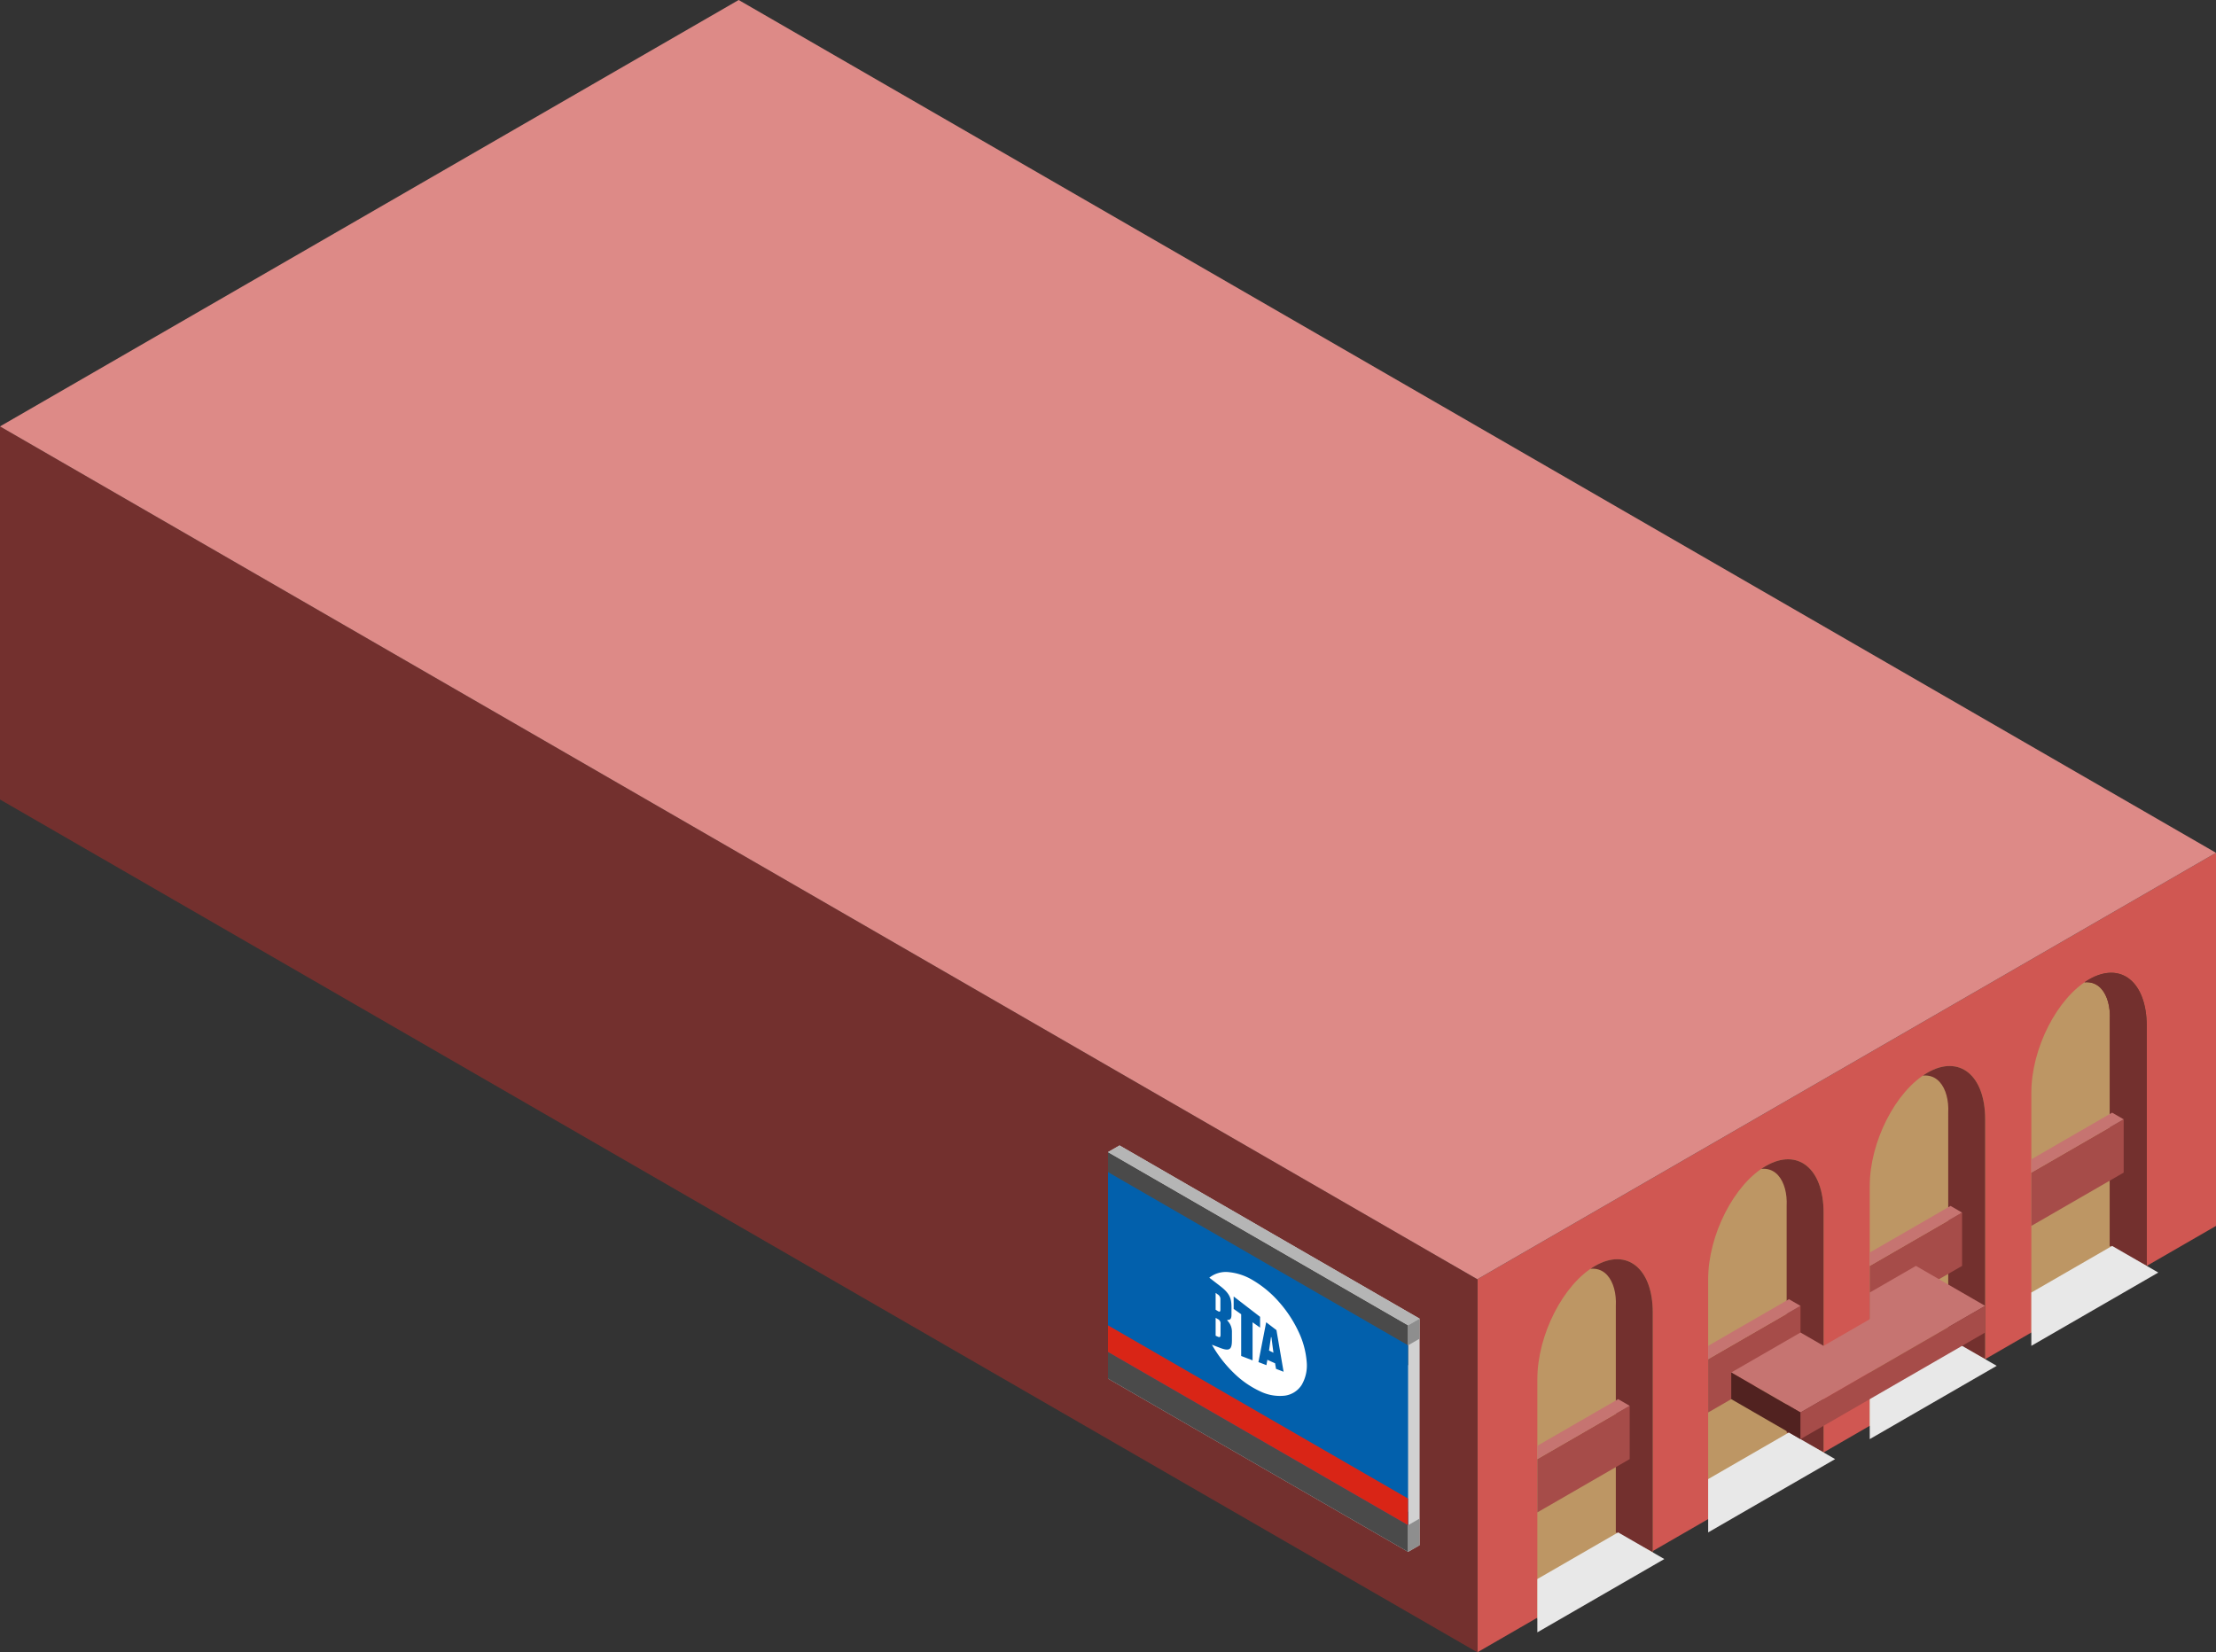 <svg id="Layer_1" data-name="Layer 1" xmlns="http://www.w3.org/2000/svg" xmlns:xlink="http://www.w3.org/1999/xlink" viewBox="0 0 480 357.957">
  <rect x="0" y="0" width="480" height="357.957" fill="#333333" stroke="none"/>
  <defs>
    <style>
      .cls-1 {
        fill: none;
      }

      .exterior-R-prim {
        fill: #d05752;
      }

      .exterior-L-prim {
        fill: #73302e;
      }

      .window-R-prim {
        fill: #bd9664;
      }

      .cls-2 {
        clip-path: url(#clip-path);
      }

      .cls-3 {
        clip-path: url(#clip-path-2);
      }

      .cls-4 {
        clip-path: url(#clip-path-3);
      }

      .cls-5 {
        clip-path: url(#clip-path-4);
      }

      .concrete-top {
        fill: #e8e8e8;
      }

      .exterior-R-dark {
        fill: #a64c49;
      }

      .top-dark {
        fill: #c67471;
      }

      .exterior-L-dark {
        fill: #512220;
      }

      .top-prim {
        fill: #dd8a87;
      }

      .cls-6 {
        fill: #d1d1d1;
      }

      .cls-7 {
        fill: #4a4a4a;
      }

      .cls-8 {
        fill: #8e8e8e;
      }

      .cls-9 {
        fill: #b5b5b5;
      }

      .cls-10 {
        fill: #0260ac;
      }

      .cls-11 {
        fill: #fff;
      }

      .cls-12 {
        fill: #d92516;
      }
    </style>
    <clipPath id="clip-path">
      <path class="cls-1" d="M440,236.717h0c0-9.56,5.601-20.554,12.5-24.538h0c6.899-3.983,12.5.544,12.5,10.104h0v51.959l-25,14.434Z"/>
    </clipPath>
    <clipPath id="clip-path-2">
      <path class="cls-1" d="M405,256.924h0c0-9.559,5.601-20.554,12.5-24.537h0c6.899-3.983,12.5.544,12.5,10.104h0v51.959l-25,14.434Z"/>
    </clipPath>
    <clipPath id="clip-path-3">
      <path class="cls-1" d="M370,277.131h0c0-9.559,5.601-20.554,12.5-24.537h0c6.899-3.983,12.5.544,12.5,10.104h0v51.959L370,329.09Z"/>
    </clipPath>
    <clipPath id="clip-path-4">
      <path class="cls-1" d="M333,298.782h0c0-9.559,5.601-20.554,12.5-24.537h0c6.899-3.983,12.5.544,12.5,10.104h0v51.959L333,350.74Z"/>
    </clipPath>
  </defs>
  <title>Artboard 28</title>
  <g id="root">
    <g>
      <path id="Path" class="exterior-R-prim" d="M320,277.128l160-92.376v80.829l-160,92.376Z"/>
      <path id="Path-2" data-name="Path" class="exterior-L-prim" d="M0,92.376,320,277.128v80.829L0,173.205Z"/>
      <path id="Mask" class="window-R-prim" d="M440,236.717h0c0-9.56,5.601-20.554,12.5-24.538h0c6.899-3.983,12.5.544,12.5,10.104h0v51.959l-25,14.434Z"/>
      <g class="cls-2">
        <g>
          <path id="Path-3" data-name="Path" class="exterior-L-prim" d="M465,274.241l-8-4.33V220.836c.267-5.267-2.533-10.017-8-7.217l16-8.66Z"/>
          <path id="Path-4" data-name="Path" class="exterior-L-prim" d="M465,274.241l-8-4.33V220.836c.267-5.267-2.533-10.017-8-7.217l16-8.66Z"/>
        </g>
      </g>
      <path id="Mask-2" data-name="Mask" class="window-R-prim" d="M405,256.924h0c0-9.559,5.601-20.554,12.5-24.537h0c6.899-3.983,12.5.544,12.5,10.104h0v51.959l-25,14.434Z"/>
      <g class="cls-3">
        <path id="Path-5" data-name="Path" class="exterior-L-prim" d="M430,294.449l-8-4.33V241.044c.267-5.267-2.533-10.017-8-7.217l16-8.66Z"/>
      </g>
      <path id="Mask-3" data-name="Mask" class="window-R-prim" d="M370,277.131h0c0-9.559,5.601-20.554,12.5-24.537h0c6.899-3.983,12.5.544,12.5,10.104h0v51.959L370,329.09Z"/>
      <g class="cls-4">
        <path id="Path-6" data-name="Path" class="exterior-L-prim" d="M395,314.656l-8-4.33V261.251c.267-5.267-2.533-10.017-8-7.217l16-8.66Z"/>
      </g>
      <path id="Mask-4" data-name="Mask" class="window-R-prim" d="M333,298.782h0c0-9.559,5.601-20.554,12.5-24.537h0c6.899-3.983,12.5.544,12.5,10.104h0v51.959L333,350.74Z"/>
      <g class="cls-5">
        <path id="Path-7" data-name="Path" class="exterior-L-prim" d="M358,336.307l-8-4.33V282.902c.267-5.267-2.533-10.017-8-7.217l16-8.66Z"/>
      </g>
      <path id="Path-8" data-name="Path" class="concrete-top" d="M440,291.562l27.5-15.877-10-5.773L440,280.015Z"/>
      <path id="Path-9" data-name="Path" class="concrete-top" d="M405,311.769l27.5-15.877-10-5.774L405,300.222Z"/>
      <path id="Path-10" data-name="Path" class="concrete-top" d="M370,331.976l27.5-15.877-10-5.774L370,320.429Z"/>
      <path id="Path-11" data-name="Path" class="concrete-top" d="M333,353.627,360.5,337.75l-10-5.774L333,342.08Z"/>
      <path id="Path-12" data-name="Path" class="exterior-R-dark" d="M440,254.034l20-11.547v11.547l-20,11.547Z"/>
      <path id="Path-13" data-name="Path" class="exterior-R-dark" d="M405,274.241l20-11.547v11.547l-20,11.547Z"/>
      <path id="Path-14" data-name="Path" class="exterior-R-dark" d="M370,294.449l20-11.547v11.547l-20,11.547Z"/>
      <path id="Path-15" data-name="Path" class="exterior-R-dark" d="M333,316.099l20-11.547v11.547l-20,11.547Z"/>
      <path id="Path-16" data-name="Path" class="top-dark" d="M440,254.034v-2.887l17.5-10.104,2.5,1.443Z"/>
      <path id="Path-17" data-name="Path" class="top-dark" d="M405,274.241v-2.887l17.5-10.104,2.5,1.443Z"/>
      <path id="Path-18" data-name="Path" class="top-dark" d="M370,294.449v-2.887l17.5-10.104,2.5,1.443Z"/>
      <path id="Path-19" data-name="Path" class="top-dark" d="M333,316.099v-2.887l17.5-10.104,2.5,1.443Z"/>
      <path id="Path-20" data-name="Path" class="top-dark" d="M395,291.562l-5-2.887-15,8.66,15,8.66,40-23.094-15-8.66-10,5.774v5.773Z"/>
      <path id="Path-21" data-name="Path" class="exterior-L-dark" d="M375,297.335l15,8.66v5.774l-15-8.66Z"/>
      <path id="Path-22" data-name="Path" class="exterior-R-dark" d="M430,282.902v5.774l-40,23.094v-5.774Z"/>
      <path id="anchor_0_277.128_480" class="top-prim" d="M0,92.376,160,0,480,184.752l-160,92.376Z"/>
    </g>
    <g id="Group">
      <g id="Group-2" data-name="Group">
        <path id="Path-23" data-name="Path" class="cls-6" d="M242.5,248.149l-2.5,1.443v49.075l65,37.528,2.5-1.444v-49.075Z"/>
        <path id="Path-24" data-name="Path" class="cls-7" d="M305,327.534l-65-37.527v8.66l65,37.528Z"/>
        <path id="Path-25" data-name="Path" class="cls-8" d="M305,330.421l2.5-1.443v5.773l-2.5,1.444Z"/>
        <path id="Path-26" data-name="Path" class="cls-7" d="M305,287.12v8.66l-65-37.528v-8.66Z"/>
        <path id="Path-27" data-name="Path" class="cls-9" d="M242.5,248.149l-2.5,1.443,65,37.528,2.5-1.444Z"/>
        <path id="Path-28" data-name="Path" class="cls-10" d="M305,291.45l-65-37.528v38.971l65,37.528Z"/>
        <path id="Path-29" data-name="Path" class="cls-8" d="M305,291.45l2.5-1.443v-4.331L305,287.12Z"/>
        <g id="Group-3" data-name="Group">
          <path id="Path-30" data-name="Path" class="cls-11" d="M264.375,286.808a1.003,1.003,0,0,0-.607-1.049l-.455-.253v3.864q.227.102.455.204c.468.209.607.096.607-.441Z"/>
          <path id="Path-31" data-name="Path" class="cls-11" d="M264.347,283.652v-2.109a1.189,1.189,0,0,0-.607-1.142l-.427-.302v3.64c.142.086.285.172.427.258C264.209,284.281,264.347,284.189,264.347,283.652Z"/>
          <path id="Path-32" data-name="Path" class="cls-11" d="M275.306,289.648c-.179,1.335-.248,1.535-.427,2.937.45.231.504.234.955.465-.179-1.501-.251-1.764-.431-3.333Z"/>
          <path id="Compound_Path" data-name="Compound Path" class="cls-11" d="M271.425,277.373a12.439,12.439,0,0,0-5.336-1.786,5.764,5.764,0,0,0-4.145,1.21l2.403,1.852c1.985,1.543,2.399,2.603,2.399,4.516v1.637c0,.785-.193,1.204-.91,1.132v.14a3.368,3.368,0,0,1,1.007,2.406v1.849c-.001,1.907-.414,2.486-2.468,1.711l-1.865-.716a27.039,27.039,0,0,0,4.692,6.077,20.433,20.433,0,0,0,5.734,4.006,9.726,9.726,0,0,0,5.362.947,5.141,5.141,0,0,0,3.666-2.347,8.374,8.374,0,0,0,1.067-5.06,18.535,18.535,0,0,0-1.795-6.527,26.735,26.735,0,0,0-4.216-6.383,23.077,23.077,0,0,0-5.595-4.664Zm-.11,9.087v8.244q-1.234-.474-2.468-.948v-9.042q-.813-.576-1.627-1.152v-2.698l5.722,4.411v2.337Q272.129,287.036,271.315,286.46Zm5.076,10.084c-.065-.511-.129-.678-.193-1.198l-1.683-.758c-.064.5-.128.654-.193,1.162l-1.737-.667,1.678-8.632,2.226,1.704,1.543,9.019Z"/>
        </g>
        <path id="Path-33" data-name="Path" class="cls-12" d="M305,324.648,240,287.12v5.773l65,37.528Z"/>
      </g>
    </g>
  </g>
</svg>
